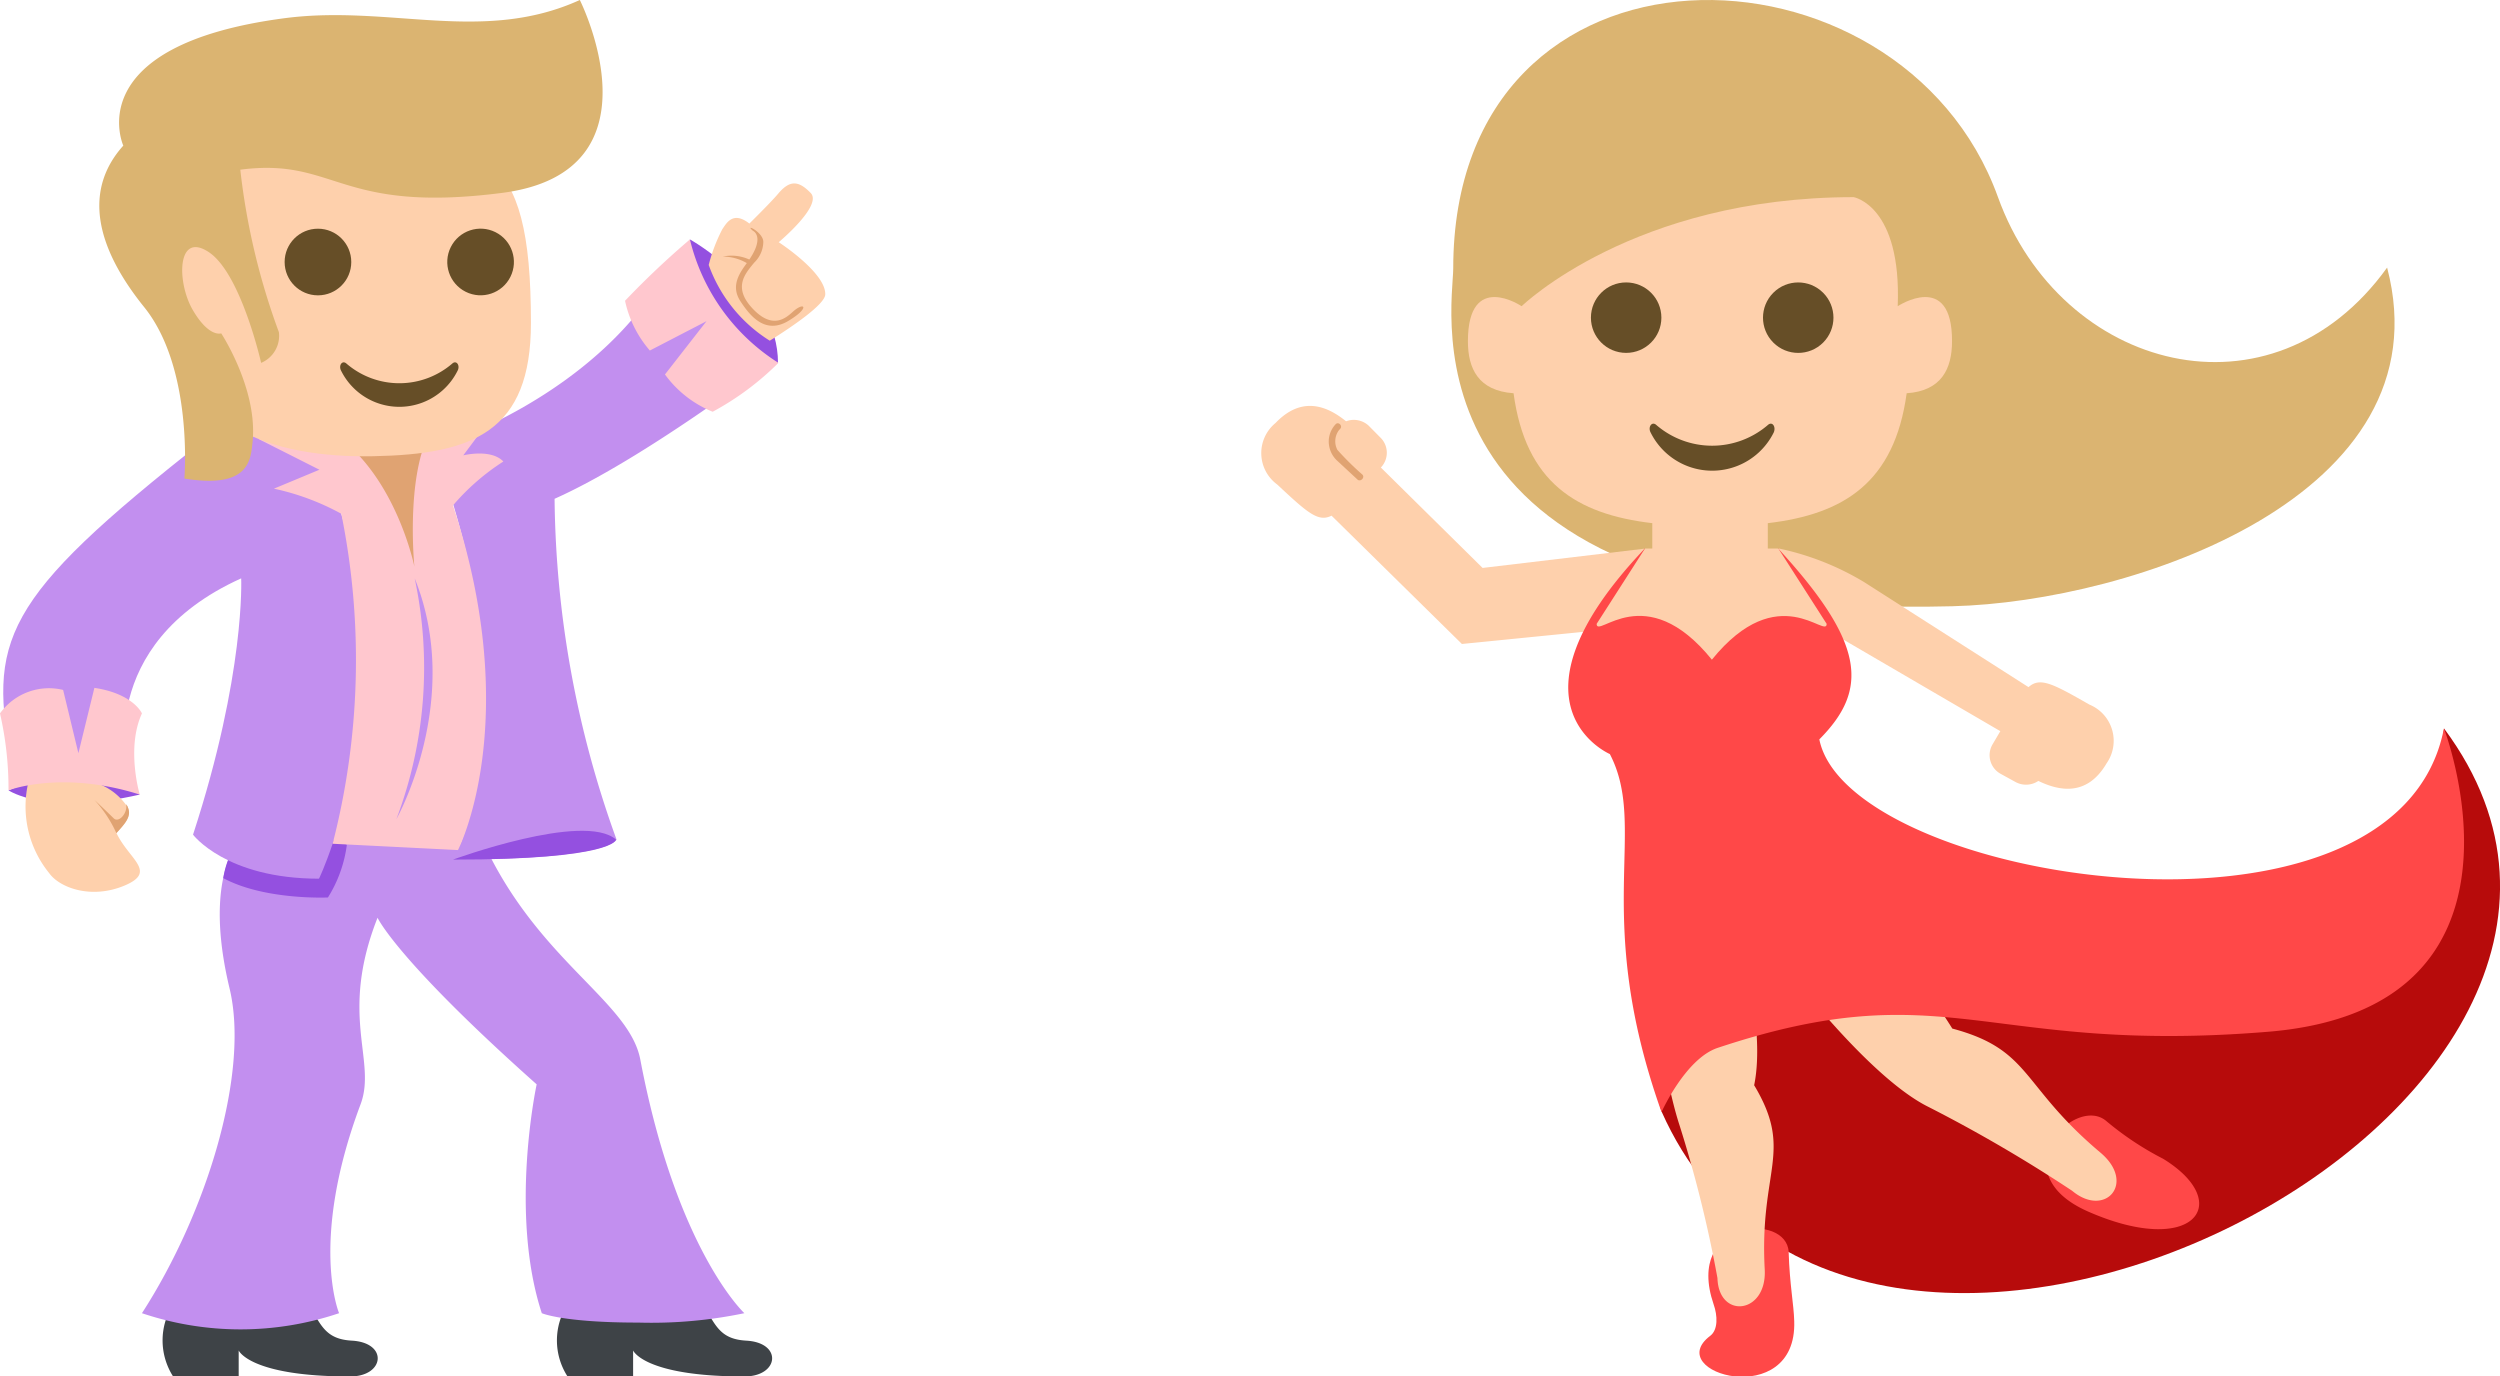 <svg xmlns="http://www.w3.org/2000/svg" viewBox="0 0 170.31 93.75"><defs><style>.cls-1{fill:#3e4347;}.cls-2{fill:#c28fef;}.cls-3{fill:#9450e0;}.cls-4{fill:#ffc7ce;}.cls-5{fill:#fed0ac;}.cls-6{fill:#e0a372;}.cls-7{fill:#dbb471;}.cls-8{fill:#664e27;}.cls-9{fill:#b70b0b;}.cls-10{fill:#ff4848;}</style></defs><title>dancing_couple</title><g id="Lager_2" data-name="Lager 2"><g id="Lager_1-2" data-name="Lager 1"><path class="cls-1" d="M11.78,88.88a4.56,4.56,0,0,0,0,4.87h4.48V92s.75,1.77,7.59,1.77c2.36,0,2.61-2.3.12-2.44s-2.14-1.88-4.49-4.87Z"/><path class="cls-1" d="M38.65,88.88a4.53,4.53,0,0,0,0,4.87h4.48V92s.74,1.77,7.58,1.77c2.37,0,2.62-2.3.13-2.44s-2.14-1.88-4.49-4.87Z"/><path class="cls-2" d="M43.62,72.18c-.74-3.89-6.71-6.6-10.45-14.28A59.07,59.07,0,0,0,17.5,56S13.4,58,15.64,67.34C17,73,14.15,82.52,9.67,89.46a21,21,0,0,0,13.43,0s-2.05-4.85,1.46-14.22c1.13-3-1.49-6,1.16-12.72,0,0,1.28,2.84,10.84,11.35,0,0-1.89,8.75.35,15.59,0,0,1.43.64,6.58.64a31,31,0,0,0,7.22-.64S46.09,85.18,43.62,72.18Z"/><path class="cls-3" d="M23.63,57.54c-3.3-1.62-5.3-1.76-6.53-1.28a6.16,6.16,0,0,0-1.89,3.56c2.82,1.52,7.13,1.32,7.13,1.32A8.9,8.9,0,0,0,23.63,57.54Z"/><path class="cls-2" d="M29.57,30.48s11.3-3.39,16.15-12.59c0,0,.76,3.52,6.49,7,0,0-8.46,6.43-14.43,9.09A69.86,69.86,0,0,0,42,57.19s-.4,1.36-11.1,1.36C30.86,58.56,36.38,48.77,29.57,30.48Z"/><path class="cls-2" d="M21.73,31S16.49,27.92,13.9,30C0,40.93-.81,43.6.84,52.21c0,0,2.85-2.07,7.83.26,0,0-2.24-8.55,7.76-13.07,0,0,.3,6.49-3.28,17.46,0,0,2.24,3,8.58,3C21.73,59.91,28.45,45.69,21.73,31Z"/><path class="cls-3" d="M47,16.31s6,3.31,6,8.41H49.63s-.3-2.76-1.8-3.86S47,16.31,47,16.31Z"/><path class="cls-4" d="M47,16.31a58.47,58.47,0,0,0-4.42,4.18,7.59,7.59,0,0,0,1.69,3.39l3.86-2-2.83,3.63a7.49,7.49,0,0,0,3.25,2.54,19.29,19.29,0,0,0,4.48-3.33A13.75,13.75,0,0,1,47,16.31Z"/><path class="cls-5" d="M53.05,16.5s3-2.5,2.18-3.35-1.41-.89-2.18,0c-.3.36-.91,1-2,2.08-1.13-.89-1.57,0-1.84.38a11.34,11.34,0,0,0-.93,2.44,10.11,10.11,0,0,0,4.16,5.16c1.5-.94,3.78-2.48,3.78-3.16C56.25,18.57,53.05,16.5,53.05,16.5Z"/><path class="cls-6" d="M49.24,17.48a2.88,2.88,0,0,1,2,.3L51,18A3.27,3.27,0,0,0,49.24,17.48Z"/><path class="cls-3" d="M.58,53.84s2.54,1.76,8.94.29C9.52,54.13,6.19,51.41.58,53.84Z"/><path class="cls-5" d="M2.26,52.26a7.19,7.19,0,0,0,1.09,7.22c.71,1,2.87,1.8,5.13.85s.3-1.78-.55-3.59C8.46,56.16,9,55.63,8.7,55a4.12,4.12,0,0,0-1.88-1.56S7.58,51.84,2.26,52.26Z"/><path class="cls-6" d="M8.71,55c0-.08-.1-.16-.14-.24.19.51-.43,1.33-.81,1-.57-.56-1.33-1.27-1.33-1.27a8.6,8.6,0,0,1,1.5,2.27C8.46,56.16,9,55.63,8.71,55Z"/><path class="cls-4" d="M0,48.6a23.19,23.19,0,0,1,.58,5.24s3.62-1.4,8.94.29c0,0-.94-3.16.15-5.53,0,0-.58-1.34-3.24-1.74L5.34,51.31,4.3,47A4.1,4.1,0,0,0,0,48.6Z"/><path class="cls-6" d="M54,21.25c-.47.42-1.37,1.22-2.73-.23s-.51-2.37.11-3.13A2,2,0,0,0,52,16.48c0-.67-1.33-1.29-.71-.76,0,0,.91.4-.39,2.17-.53.72-1.14,1.59-.46,2.63s1.7,2.27,3.25,1.35S54.8,20.51,54,21.25Z"/><polygon class="cls-6" points="29.57 29.96 22.75 29.96 28.25 38.8 29.57 29.96"/><path class="cls-4" d="M34.29,31.44c-.84-.89-2.73-.42-2.73-.42l2.24-3a10.85,10.85,0,0,1-4.57,1.53c-1.59,3.16-1,9.05-1,9.05S27,32.49,22.8,29.58a15.05,15.05,0,0,0-5.16.34L21.76,32l-3.1,1.29A16.86,16.86,0,0,1,23.25,35a50.1,50.1,0,0,1-.59,22.48l8.54.43s4.52-8.73-.34-23.48A15.53,15.53,0,0,1,34.29,31.44Z"/><path class="cls-3" d="M30.86,58.56s8.91-3.27,11.1-1.37C42,57.19,41.85,58.56,30.86,58.56Z"/><path class="cls-2" d="M28.25,39.4A29.12,29.12,0,0,1,27,55.81S31.59,47.66,28.25,39.4Z"/><path class="cls-5" d="M22.84,9.29C10.57,9.29,12,6.16,12,21.69c0,7.38,6.58,9.52,13.42,9.39S36.17,29.4,36.17,22C36.17,9.74,32.9,9.29,22.84,9.29Z"/><path class="cls-7" d="M17.2,30.17c-.13,1.17-.23,3.15-4.64,2.43,0,0,.63-7.5-2.74-11.68s-4.11-8-1.42-11c0,0-3.1-6.85,11.06-8.69C26.61.32,32.9,3,39.5,0c0,0,5.89,11.7-5.29,13.14s-11.3-2.43-17.84-1.58A46.92,46.92,0,0,0,19,22.63a2,2,0,0,1-1.21,2.09s-1.37-6.08-3.56-7.54-2.2,2.06-1.09,3.95,1.93,1.58,1.93,1.58S17.6,26.55,17.2,30.17Z"/><circle class="cls-8" cx="21.66" cy="17.85" r="2.27"/><circle class="cls-8" cx="32.75" cy="17.85" r="2.27" transform="translate(2.13 39.16) rotate(-63.44)"/><path class="cls-8" d="M30.83,24.75a5.52,5.52,0,0,1-7.25,0c-.28-.22-.53.16-.34.51a4.43,4.43,0,0,0,7.93,0C31.36,24.91,31.11,24.53,30.83,24.75Z"/><path class="cls-9" d="M166.5,49.63c-2.35,19.23-40.91,17.06-42.85,7.33-14.42,7.28-10.45,18.78-10.45,18.78C126.45,105.44,185.76,75.51,166.5,49.63Z"/><path class="cls-10" d="M147.36,78.94c4.89,3,2.11,6.76-5.1,3.6-6.07-2.66-.91-8,1.23-6.17A20.69,20.69,0,0,0,147.36,78.94Z"/><path class="cls-5" d="M143.09,78.52c-5.47-4.6-4.68-7-10.09-8.45-5-7.94-9.21-10.7-9.21-10.7a8.67,8.67,0,0,0-1.61,7.19s5.27,6.9,9.18,8.84a99.49,99.49,0,0,1,9.8,5.72C143.41,83,145.55,80.59,143.09,78.52Z"/><path class="cls-10" d="M122.23,90c.21,6.16-9.09,3.55-5.72,1,.54-.41.5-1.38.23-2.14-2-5.84,5-6.27,5.11-3.57C121.92,87.53,122.2,88.86,122.23,90Z"/><path class="cls-5" d="M120.22,86.47c-.37-6.81,2-8-.72-12.54.83-4-1.1-10.45-1.1-10.45a39.63,39.63,0,0,0-6.18,1.13s.92,8.16,2.2,12.06A85.16,85.16,0,0,1,117,87.07C117.08,89.89,120.39,89.53,120.22,86.47Z"/><path class="cls-7" d="M136.11,13.43c4.28,11.86,18.66,15.7,26.51,4.8C166.7,33.78,145.21,41,133,41.3c-38.1,1-34-20.34-34-23C99-5.56,129.5-4.91,136.11,13.43Z"/><path class="cls-5" d="M142.34,48c-2.52-1.44-3.36-1.89-4.15-1.19L127,39.66a18.73,18.73,0,0,0-5.8-2.29c-2.17,2.13.72,4.07.72,4.07l14.35,8.37-.53.9a1.45,1.45,0,0,0,.54,2l1,.55a1.5,1.5,0,0,0,1.58-.06c1.33.64,3.28,1.14,4.65-1.2A2.67,2.67,0,0,0,142.34,48Z"/><path class="cls-5" d="M101,38.69l-6.93-6.84,0,0a1.45,1.45,0,0,0-.06-2.07L93.24,29a1.49,1.49,0,0,0-1.54-.3c-1.15-.93-2.93-1.85-4.81.12A2.65,2.65,0,0,0,87,33c2.08,1.94,2.8,2.59,3.71,2.13l8.88,8.74,10-1,2.42-5.49Z"/><path class="cls-10" d="M117,71.39c15.66-5.21,18.14.48,37.49-1.1s12-20.67,12-20.67c-3.16,16.45-40.6,10.47-42.55.75,3.38-3.4,3.13-6.54-2.8-13a6.48,6.48,0,0,1-9.09,0c-10.13,10.67-2.38,14-2.38,14,2.64,5.08-1.27,10.9,3.52,24.39C113.2,75.74,114.82,72.13,117,71.39Z"/><path class="cls-5" d="M129.28,20.86c.27-6.86-3-7.43-3-7.43-15,0-22.62,7.43-22.62,7.43S100,18.4,100,23.25c0,1.86.71,3.37,3.11,3.54.82,6.07,4.27,8.24,9.45,8.85v1.73h-.5l-3.29,5.13c0,1.06,3.31-3.17,7.85,2.44,4.53-5.59,7.82-1.38,7.82-2.44l-3.29-5.13h-.72V35.64c5.19-.61,8.63-2.78,9.46-8.85,2.38-.16,3.09-1.68,3.09-3.54C133,18.4,129.28,20.86,129.28,20.86Z"/><path class="cls-6" d="M92.81,32.33a19.43,19.43,0,0,1-1.7-1.68,1.26,1.26,0,0,1,.08-1.31l.11-.13c.19-.2-.12-.51-.31-.31a1.71,1.71,0,0,0-.44,1.5,1.78,1.78,0,0,0,.56,1l1.39,1.29C92.71,32.83,93,32.52,92.81,32.33Z"/><circle class="cls-8" cx="110.78" cy="21.64" r="2.4"/><circle class="cls-8" cx="122.5" cy="21.64" r="2.4" transform="translate(20.58 92.96) rotate(-45)"/><path class="cls-8" d="M120.46,28.93a5.82,5.82,0,0,1-7.65,0c-.29-.23-.56.17-.36.54a4.68,4.68,0,0,0,8.38,0C121,29.1,120.76,28.7,120.46,28.93Z"/></g></g></svg>